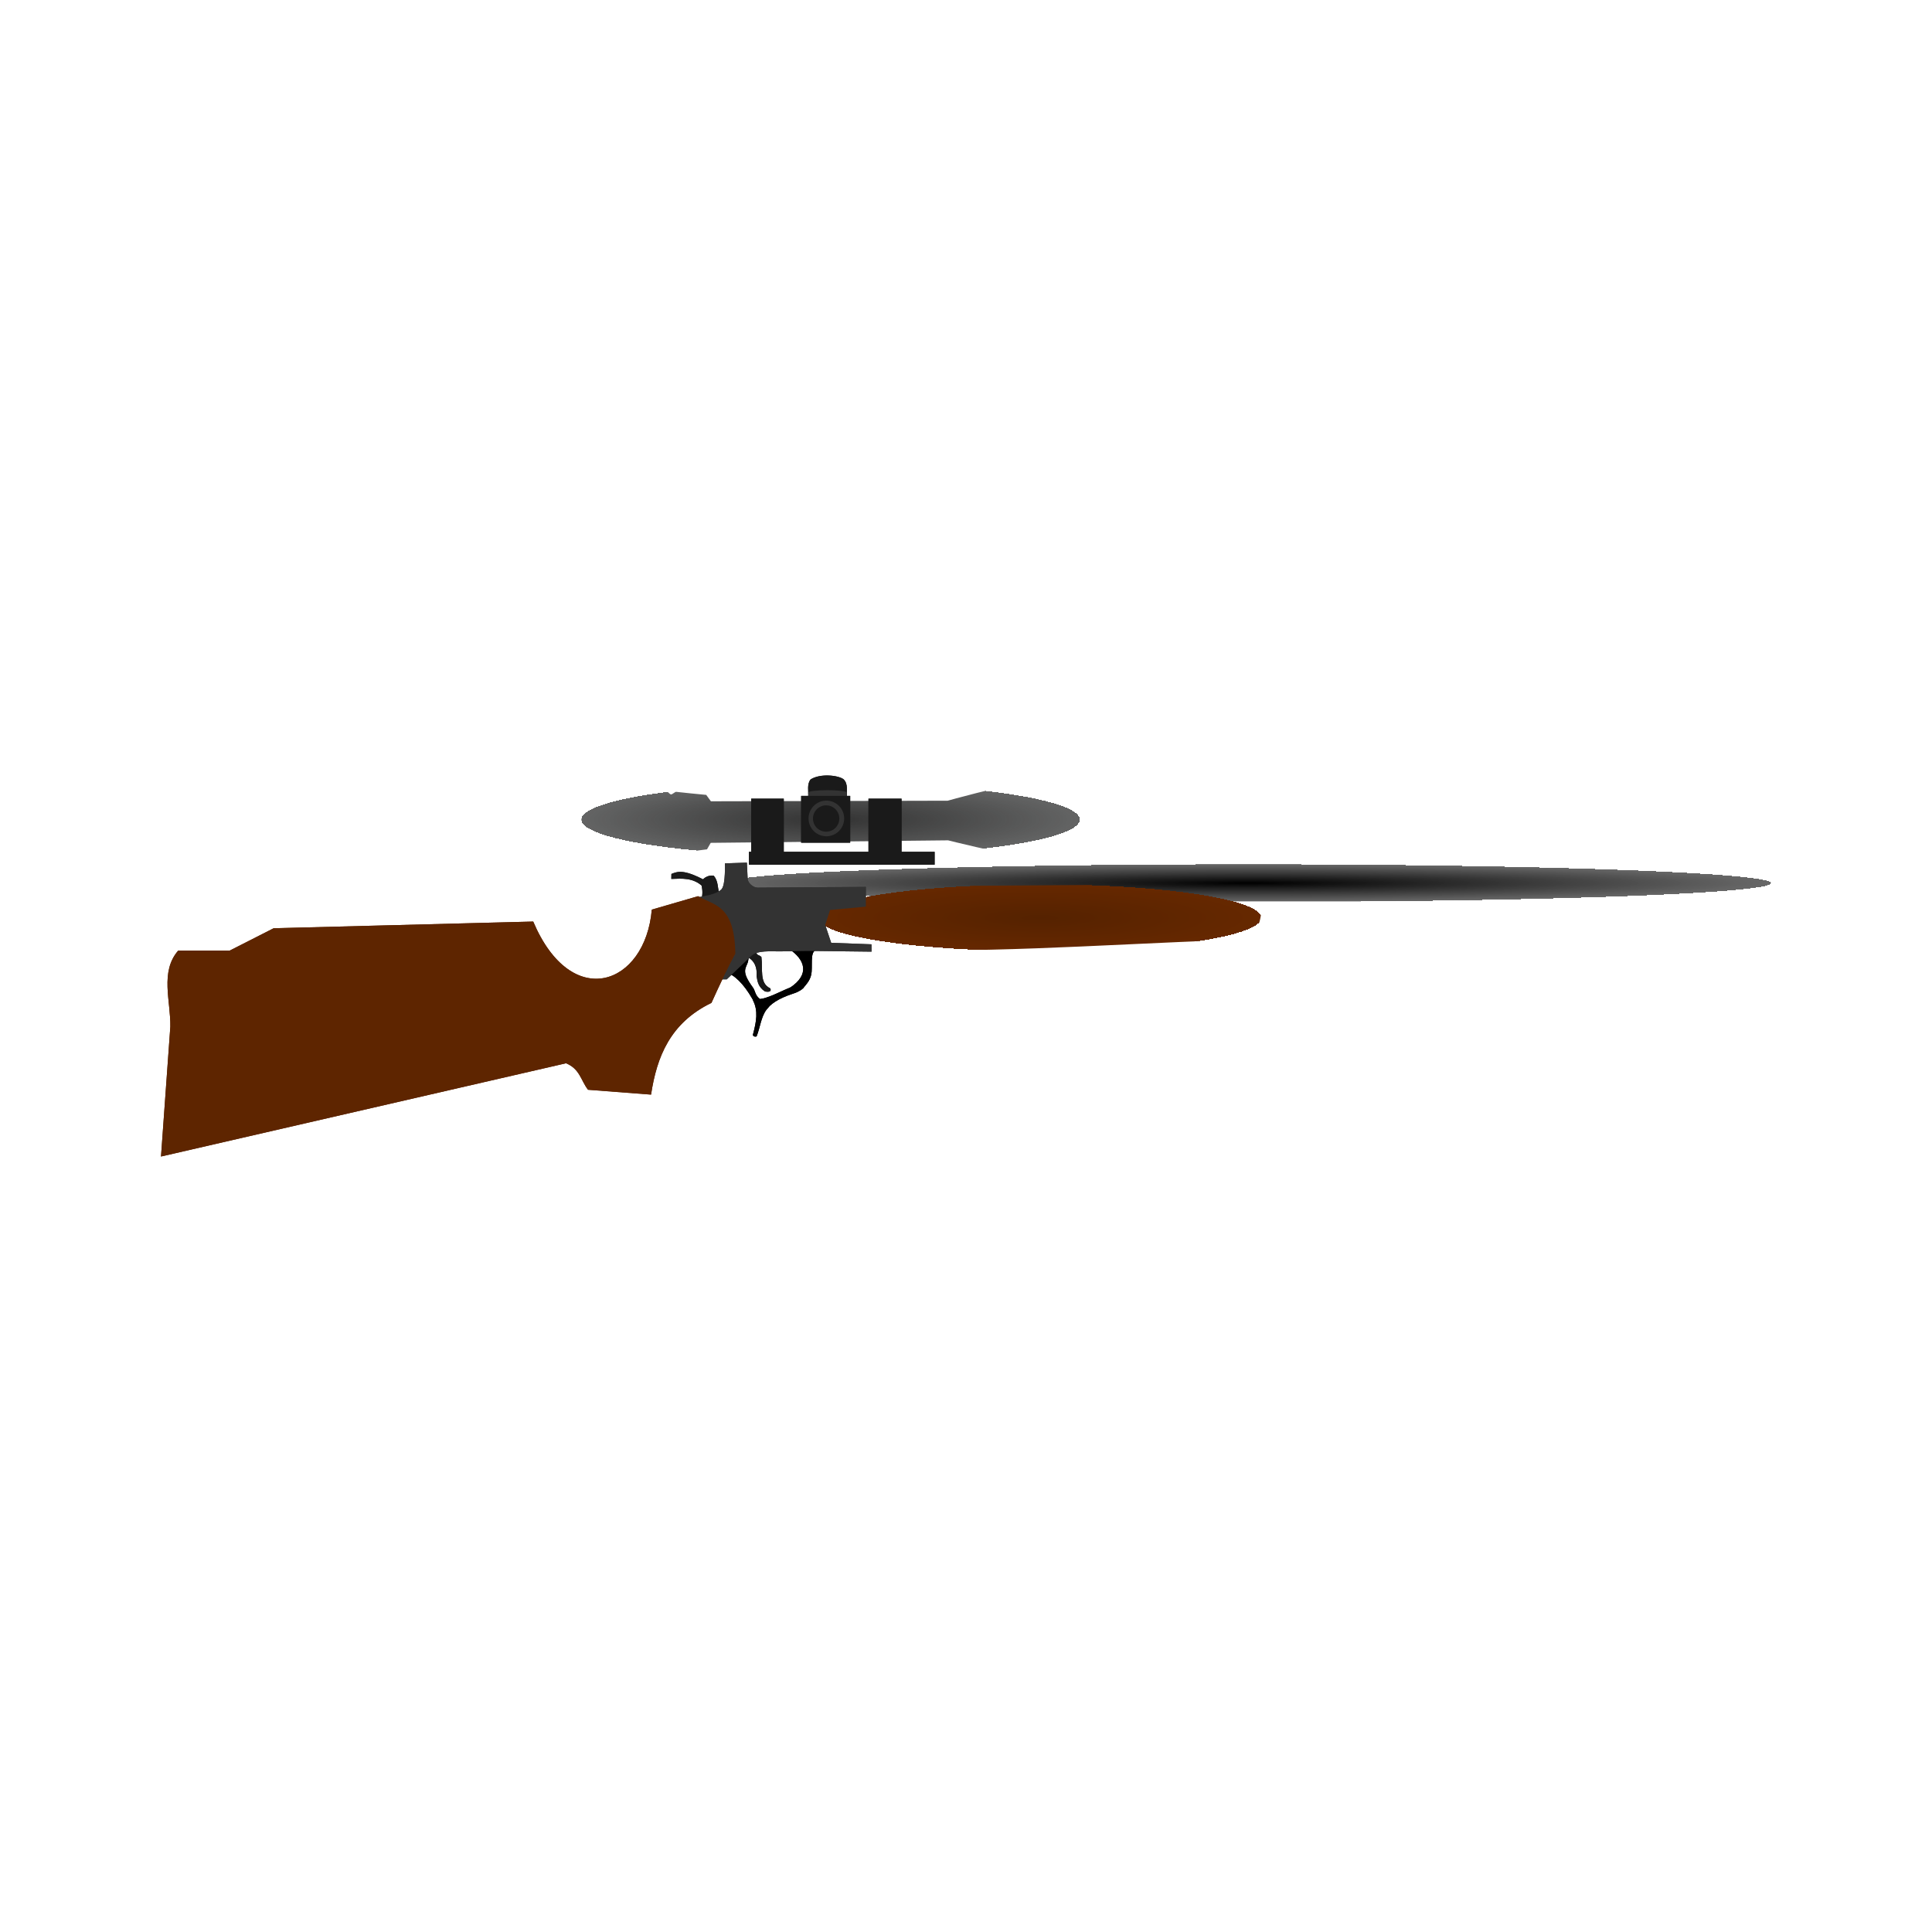 <svg:svg xmlns:dc="http://purl.org/dc/elements/1.1/" xmlns:ns1="http://sodipodi.sourceforge.net/DTD/sodipodi-0.dtd" xmlns:ns2="http://www.inkscape.org/namespaces/inkscape" xmlns:ns3="http://www.w3.org/1999/xlink" xmlns:ns5="http://creativecommons.org/ns#" xmlns:rdf="http://www.w3.org/1999/02/22-rdf-syntax-ns#" xmlns:svg="http://www.w3.org/2000/svg" height="654.123" id="svg2467" version="1.0" viewBox="-54.517 -262.555 654.123 654.123" width="654.123" ns1:docname="Hunting Rifle.svg" ns1:version="0.32" ns2:output_extension="org.inkscape.output.svg.inkscape" ns2:version="0.46">
  <svg:defs id="defs2469">
    <svg:radialGradient cx="377.08" cy="349.1" gradientTransform="matrix(1 0 0 .151 0 296.56)" gradientUnits="userSpaceOnUse" id="radialGradient2525" r="75.038" ns2:collect="always" ns3:href="#linearGradient3284" />
    <svg:radialGradient cx="447.69" cy="337.43" gradientTransform="matrix(1 0 0 .036 0 325.39)" gradientUnits="userSpaceOnUse" id="radialGradient2523" r="176.97" ns2:collect="always" ns3:href="#linearGradient3274" />
    <svg:radialGradient cx="306.25" cy="316.06" gradientTransform="matrix(1 0 0 .147 0 269.58)" gradientUnits="userSpaceOnUse" id="radialGradient2521" r="84.373" ns2:collect="always" ns3:href="#linearGradient3325" />
    <svg:linearGradient id="linearGradient3284">
      <svg:stop id="stop3286" offset="0" style="stop-color:#552200" />
      <svg:stop id="stop3292" offset="1" style="stop-color:#662800" />
      <svg:stop id="stop3288" offset="1" style="stop-color:#552200;stop-opacity:0" />
    </svg:linearGradient>
    <svg:linearGradient id="linearGradient3274">
      <svg:stop id="stop3276" offset="0" style="stop-color:#000000" />
      <svg:stop id="stop3282" offset="1" style="stop-color:#1a1a1a;stop-opacity:.661" />
      <svg:stop id="stop3278" offset="1" style="stop-color:#1a1a1a;stop-opacity:0" />
    </svg:linearGradient>
    <svg:linearGradient id="linearGradient3325">
      <svg:stop id="stop3327" offset="0" style="stop-color:#333333" />
      <svg:stop id="stop3333" offset="1" style="stop-color:#2e2f2f;stop-opacity:.746" />
      <svg:stop id="stop3329" offset="1" style="stop-color:#333333;stop-opacity:0" />
    </svg:linearGradient>
  </svg:defs>
  <ns1:namedview bordercolor="#666666" borderopacity="1.0" gridtolerance="10000" guidetolerance="10" id="base" objecttolerance="10" pagecolor="#ffffff" showgrid="false" ns2:current-layer="layer1" ns2:cx="379.01277" ns2:cy="587.84786" ns2:document-units="px" ns2:pageopacity="0.0" ns2:pageshadow="2" ns2:zoom="0.35" />
  <svg:g id="layer1" transform="translate(-225.31 -293.57)" ns2:groupmode="layer" ns2:label="Layer 1">
    <svg:g id="g2469" transform="translate(148.04 224.22)">
      <svg:g id="g3232" transform="translate(-2.286 -231.75)" ns2:export-filename="C:\Users\natek.COUNTYOFLAKE\Desktop\Rifle.png" ns2:export-xdpi="200" ns2:export-ydpi="200">
        <svg:path d="m278.23 362.62l2.91-1.83c0.04 1.42 0.79 0.85 1.69 1.77 0.54 4-0.77 8.9 2.98 10.6 0.46 0.84-0.04 1.41-1.77 1.07-2.27-1.5-2.54-3.34-2.84-5.17 0.23-2.96-0.67-5.17-2.97-6.44z" id="rect3309" style="fill:#1a1a1a" ns1:nodetypes="ccccccc" />
        <svg:path d="m292.14 359.8l9.56 0.24c-2.31 0.46-1.65 3.94-1.85 7.39-0.15 2.78-1.75 4.28-2.93 5.74l-4.46-0.18c6.96-4.54 5.09-9.62-0.32-13.19z" id="rect4859" style="fill:#000000" ns1:nodetypes="ccsccc" />
        <svg:path d="m281.21 377.09c4.62-0.72 8.1-2.99 11.67-4.3l4.25 0.05c-0.21 0.56-1.65 1.5-3.27 2.02-5.79 1.88-7.87 3.72-9.44 5.58l-3.21-3.35z" id="rect4861" style="fill:#000000" ns1:nodetypes="cccscc" />
        <svg:path d="m279.96 377.18l5.58 1.79c-0.2 0.63-0.65 0.97-1.01 1.45-1.82 2.45-2.15 6.05-3.3 8.95-0.12 0.29-1.46 0.18-1.25-0.6 1.16-4.34 1.82-7.98-0.02-11.59z" id="rect4863" style="fill:#000000" ns1:nodetypes="ccsssc" />
        <svg:path d="m271.74 368.12l6.92-6.16-0.37 2.23c-0.79 2.4-2.38 3.17 1.64 8.67 0.87 1.18 0.72 2.57 2.24 3.79 0.26 0.34 1.03 0 1.59-0.06l-2.96 2.07c-2.8-5.49-6.1-9.31-9.06-10.54z" id="rect4865" style="fill:#000000" ns1:nodetypes="ccsscccc" />
        <svg:path d="m299.51 302.42c3.27-2.06 9.25-1.41 11.11-0.06 1.68 1.62 0.99 3.95 1.14 6.02h-13.07c0.12-2.04-0.51-4.37 0.82-5.96z" id="rect3303" style="fill:#1a1a1a" ns1:nodetypes="ccccc" />
        <svg:rect height="4.351" id="rect3295" style="fill:#1a1a1a" width="62.873" x="278.61" y="326.95" />
        <svg:path d="m223.56 306.55l22.6-0.5c1.58-0.04 2.85 0.21 4.42 0.33 0.51 0.03 1.14 1.09 1.65 1.13 0.44 0.05 1.33-0.92 1.77-0.87 3.47 0.37 6.68 0.72 10.15 1.03l1.58 2.17 80.18-0.2s17.75-5.01 25.57-5.92c5.33-0.62 17.87-0.07 17.87-0.07 1.89 8.88 1.49 16.71 0.06 24.81 0 0-12.58 0.47-17.93-0.09-7.75-0.82-25.44-5.31-25.44-5.31l-80.37 0.85-1.26 2.2c-3.48 0.39-6.93 1.01-10.4 1.46-0.45 0.06-0.84-1.21-1.29-1.16-0.41 0.04-0.89 1.41-1.3 1.45-1.6 0.16-3.21 0.25-4.82 0.25l-22.98-0.03c-1.68-6.62-2.86-13.41-0.06-21.53z" id="rect2496" style="fill:url(#radialGradient2521)" ns1:nodetypes="csssscccsccscccsssscc" />
        <svg:rect height="22.073" id="rect3297" style="fill:#1a1a1a" width="11.033" x="279.37" y="308.95" />
        <svg:rect height="21.962" id="rect3299" style="fill:#1a1a1a" width="11.201" x="319.08" y="308.95" />
        <svg:path d="m262.31 337.1c1.1-1.49 2.51-2.26 4.32-2.1 1.64 1.76 1.31 4.05 1.94 6.09l-5.93 1.37c0.41-1.57 0.18-3.41-0.33-5.36z" id="rect3305" style="fill:#1a1a1a" ns1:nodetypes="ccccc" />
        <svg:path d="m270.72 331.11h352.04c2.35 3.58 2.69 7.7 0 12.63h-352.04v-12.63z" id="rect2494" style="fill:url(#radialGradient2523)" ns1:nodetypes="ccccc" />
        <svg:path d="m270.47 330.86l7.45-0.25 0.25 5.43c0.07 1.52 1.89 3.04 3.41 3.03l36.62-0.25v6.69l-12.12 1.13-1.65 5.06 2.03 6.06 13.63 0.5 0.03 2.49-18.46-0.22c-4.75-0.05-6.89 0.1-12.76 0.13-2.78 0.01-7.45-0.41-9.47 1.52l-8.33 7.95h-5.93l5.93-10.35-2.02-8.97-6.57-5.43s-5.68-1.89-5.05-2.14c0.63-0.26 7.07-1.52 7.07-1.52s3.88-0.79 4.93-2.27c1.27-1.8 1.01-8.59 1.01-8.59z" id="path2501" style="fill-rule:evenodd;fill:#333333" ns1:nodetypes="ccsscccccccssscccccscsc" />
        <svg:path d="m317.19 338.69l130.69-0.88c3.92-0.03 5.16 7.59 3.54 13-1.07 3.58-3.74 5.7-6.45 5.81-58.59 2.3-79.5 4.52-138.39 3.54-5.48-0.1-5.83-12.31-1.98-14.88 2.16-1.44 6.47-0.68 11.08-1.02 1.61-0.12-0.42-5.56 1.51-5.57z" id="rect2498" style="fill:url(#radialGradient2525)" ns1:nodetypes="csssssss" />
        <svg:path d="m311.75 306.94c-0.04 0.48-0.03 0.97 0.01 1.44h-13.07c0.03-0.47 0.01-0.95 0-1.44-0.04-1.13 13.14-1.15 13.06 0z" id="path3323" style="fill:#333333" ns1:nodetypes="cccss" />
        <svg:rect height="15.847" id="rect3301" style="fill:#1a1a1a" width="16.604" x="296.29" y="308.01" />
        <svg:path d="m252.36 334.44c2.04-0.82 4.1-1.62 10.86 1.91l-0.33 2.29c-3.2-3-6.99-2.65-10.56-2.51l0.03-1.69z" id="rect3307" style="fill:#1a1a1a" ns1:nodetypes="ccccc" />
        <svg:path d="m310.97 314.73a6.045 4.009 0 1 1 -12.09 0 6.045 4.009 0 1 1 12.09 0z" id="path3315" style="fill:#1a1a1a" ns1:cx="304.92401" ns1:cy="314.72986" ns1:rx="6.0451317" ns1:ry="4.0090427" ns1:type="arc" />
        <svg:path d="m306.96 314a2.588 2.588 0 1 1 -5.18 0 2.588 2.588 0 1 1 5.18 0z" id="path3321" style="fill:#333333" transform="matrix(2.328 0 0 2.328 -403.75 -415.34)" ns1:cx="304.37158" ns1:cy="314.00381" ns1:rx="2.588516" ns1:ry="2.588516" ns1:type="arc" />
        <svg:path d="m311.98 315.82a6.74 6.74 0 1 1 -13.48 0 6.74 6.74 0 1 1 13.48 0z" id="path3317" style="fill:#1a1a1a" transform="matrix(.662 0 0 .662 102.68 106.6)" ns1:cx="305.23969" ns1:cy="315.81891" ns1:rx="6.7396116" ns1:ry="6.7396116" ns1:type="arc" />
        <svg:path d="m245.72 346.52c-2.2 25.6-27.15 34.7-40.15 4.04l-87.89 2.27-14.9 7.58h-17.422c-6.212 7.18-2.499 17.06-2.652 25.76l-3.156 43.94 137.13-31.57c4.7 1.91 4.98 5.78 7.45 8.97l21.34 1.64c1.94-12.79 6.48-24.29 20.45-31.06 2.7-5.97 5.39-11.71 8.08-16.67-0.24-16.74-7.35-16.3-12.62-19.45l-15.66 4.55z" id="path2420" style="fill-rule:evenodd;fill:#5e2500" ns1:nodetypes="cccccccccccccc" />
      </svg:g>
      <svg:g id="g2425" transform="translate(-2.286 -231.75)" ns2:export-filename="C:\Users\natek.COUNTYOFLAKE\Desktop\Rifle.png" ns2:export-xdpi="200" ns2:export-ydpi="200">
        <svg:path d="m278.23 362.62l2.91-1.83c0.04 1.42 0.79 0.85 1.69 1.77 0.54 4-0.77 8.9 2.98 10.6 0.46 0.84-0.04 1.41-1.77 1.07-2.27-1.5-2.54-3.34-2.84-5.17 0.23-2.96-0.67-5.17-2.97-6.44z" id="path2427" style="fill:#1a1a1a" ns1:nodetypes="ccccccc" />
        <svg:path d="m292.14 359.8l9.56 0.24c-2.31 0.46-1.65 3.94-1.85 7.39-0.15 2.78-1.75 4.28-2.93 5.74l-4.46-0.18c6.96-4.54 5.09-9.62-0.32-13.19z" id="path2429" style="fill:#000000" ns1:nodetypes="ccsccc" />
        <svg:path d="m281.21 377.09c4.62-0.72 8.1-2.99 11.67-4.3l4.25 0.05c-0.21 0.56-1.65 1.5-3.27 2.02-5.79 1.88-7.87 3.72-9.44 5.58l-3.21-3.35z" id="path2431" style="fill:#000000" ns1:nodetypes="cccscc" />
        <svg:path d="m279.96 377.18l5.58 1.79c-0.2 0.63-0.65 0.97-1.01 1.45-1.82 2.45-2.15 6.05-3.3 8.95-0.12 0.29-1.46 0.18-1.25-0.6 1.16-4.34 1.82-7.98-0.02-11.59z" id="path2433" style="fill:#000000" ns1:nodetypes="ccsssc" />
        <svg:path d="m271.74 368.12l6.92-6.16-0.37 2.23c-0.79 2.4-2.38 3.17 1.64 8.67 0.87 1.18 0.72 2.57 2.24 3.79 0.26 0.34 1.03 0 1.59-0.06l-2.96 2.07c-2.8-5.49-6.1-9.31-9.06-10.54z" id="path2435" style="fill:#000000" ns1:nodetypes="ccsscccc" />
        <svg:path d="m299.51 302.42c3.27-2.06 9.25-1.41 11.11-0.06 1.68 1.62 0.99 3.95 1.14 6.02h-13.07c0.12-2.04-0.51-4.37 0.82-5.96z" id="path2437" style="fill:#1a1a1a" ns1:nodetypes="ccccc" />
        <svg:rect height="4.351" id="rect2439" style="fill:#1a1a1a" width="62.873" x="278.61" y="326.95" />
        <svg:path d="m223.56 306.55l22.6-0.5c1.58-0.04 2.85 0.21 4.42 0.33 0.51 0.03 1.14 1.09 1.65 1.13 0.44 0.05 1.33-0.92 1.77-0.87 3.47 0.37 6.68 0.72 10.15 1.03l1.58 2.17 80.18-0.2s17.75-5.01 25.57-5.92c5.33-0.62 17.87-0.07 17.87-0.07 1.89 8.88 1.49 16.71 0.06 24.81 0 0-12.58 0.47-17.93-0.09-7.75-0.82-25.44-5.31-25.44-5.31l-80.37 0.85-1.26 2.2c-3.48 0.39-6.93 1.01-10.4 1.46-0.45 0.06-0.84-1.21-1.29-1.16-0.41 0.04-0.89 1.41-1.3 1.45-1.6 0.16-3.21 0.25-4.82 0.25l-22.98-0.03c-1.68-6.62-2.86-13.41-0.06-21.53z" id="path2441" style="fill:url(#radialGradient2521)" ns1:nodetypes="csssscccsccscccsssscc" />
        <svg:rect height="22.073" id="rect2443" style="fill:#1a1a1a" width="11.033" x="279.37" y="308.95" />
        <svg:rect height="21.962" id="rect2445" style="fill:#1a1a1a" width="11.201" x="319.08" y="308.95" />
        <svg:path d="m262.31 337.1c1.1-1.49 2.51-2.26 4.32-2.1 1.64 1.76 1.31 4.05 1.94 6.09l-5.93 1.37c0.41-1.57 0.18-3.41-0.33-5.36z" id="path2447" style="fill:#1a1a1a" ns1:nodetypes="ccccc" />
        <svg:path d="m270.72 331.11h352.04c2.35 3.58 2.69 7.7 0 12.63h-352.04v-12.63z" id="path2449" style="fill:url(#radialGradient2523)" ns1:nodetypes="ccccc" />
        <svg:path d="m270.47 330.86l7.45-0.25 0.25 5.43c0.07 1.52 1.89 3.04 3.41 3.03l36.62-0.25v6.69l-12.12 1.13-1.65 5.06 2.03 6.06 13.63 0.5 0.03 2.49-18.46-0.22c-4.75-0.05-6.89 0.1-12.76 0.13-2.78 0.01-7.45-0.41-9.47 1.52l-8.33 7.95h-5.93l5.93-10.35-2.02-8.97-6.57-5.43s-5.68-1.89-5.05-2.14c0.63-0.26 7.07-1.52 7.07-1.52s3.88-0.79 4.93-2.27c1.27-1.8 1.01-8.59 1.01-8.59z" id="path2451" style="fill-rule:evenodd;fill:#333333" ns1:nodetypes="ccsscccccccssscccccscsc" />
        <svg:path d="m317.19 338.69l130.69-0.88c3.92-0.03 5.16 7.59 3.54 13-1.07 3.58-3.74 5.7-6.45 5.81-58.59 2.3-79.5 4.52-138.39 3.54-5.48-0.1-5.83-12.31-1.98-14.88 2.16-1.44 6.47-0.68 11.08-1.02 1.61-0.12-0.42-5.56 1.51-5.57z" id="path2453" style="fill:url(#radialGradient2525)" ns1:nodetypes="csssssss" />
        <svg:path d="m311.75 306.94c-0.04 0.48-0.03 0.97 0.01 1.44h-13.07c0.03-0.47 0.01-0.95 0-1.44-0.04-1.13 13.14-1.15 13.06 0z" id="path2455" style="fill:#333333" ns1:nodetypes="cccss" />
        <svg:rect height="15.847" id="rect2457" style="fill:#1a1a1a" width="16.604" x="296.29" y="308.01" />
        <svg:path d="m252.36 334.44c2.04-0.82 4.1-1.62 10.86 1.91l-0.33 2.29c-3.2-3-6.99-2.65-10.56-2.51l0.03-1.69z" id="path2459" style="fill:#1a1a1a" ns1:nodetypes="ccccc" />
        <svg:path d="m310.97 314.73a6.045 4.009 0 1 1 -12.09 0 6.045 4.009 0 1 1 12.09 0z" id="path2461" style="fill:#1a1a1a" ns1:cx="304.92401" ns1:cy="314.72986" ns1:rx="6.0451317" ns1:ry="4.0090427" ns1:type="arc" />
        <svg:path d="m306.96 314a2.588 2.588 0 1 1 -5.18 0 2.588 2.588 0 1 1 5.18 0z" id="path2463" style="fill:#333333" transform="matrix(2.328 0 0 2.328 -403.75 -415.34)" ns1:cx="304.37158" ns1:cy="314.00381" ns1:rx="2.588516" ns1:ry="2.588516" ns1:type="arc" />
        <svg:path d="m311.98 315.82a6.74 6.74 0 1 1 -13.48 0 6.74 6.74 0 1 1 13.48 0z" id="path2465" style="fill:#1a1a1a" transform="matrix(.662 0 0 .662 102.68 106.6)" ns1:cx="305.23969" ns1:cy="315.81891" ns1:rx="6.7396116" ns1:ry="6.7396116" ns1:type="arc" />
        <svg:path d="m245.72 346.52c-2.2 25.6-27.15 34.7-40.15 4.04l-87.89 2.27-14.9 7.58h-17.422c-6.212 7.18-2.499 17.06-2.652 25.76l-3.156 43.94 137.13-31.57c4.7 1.91 4.98 5.78 7.45 8.97l21.34 1.64c1.94-12.79 6.48-24.29 20.45-31.06 2.7-5.97 5.39-11.71 8.08-16.67-0.24-16.74-7.35-16.3-12.62-19.45l-15.66 4.55z" id="path2467" style="fill-rule:evenodd;fill:#5e2500" ns1:nodetypes="cccccccccccccc" />
      </svg:g>
    </svg:g>
  </svg:g>
</svg:svg>